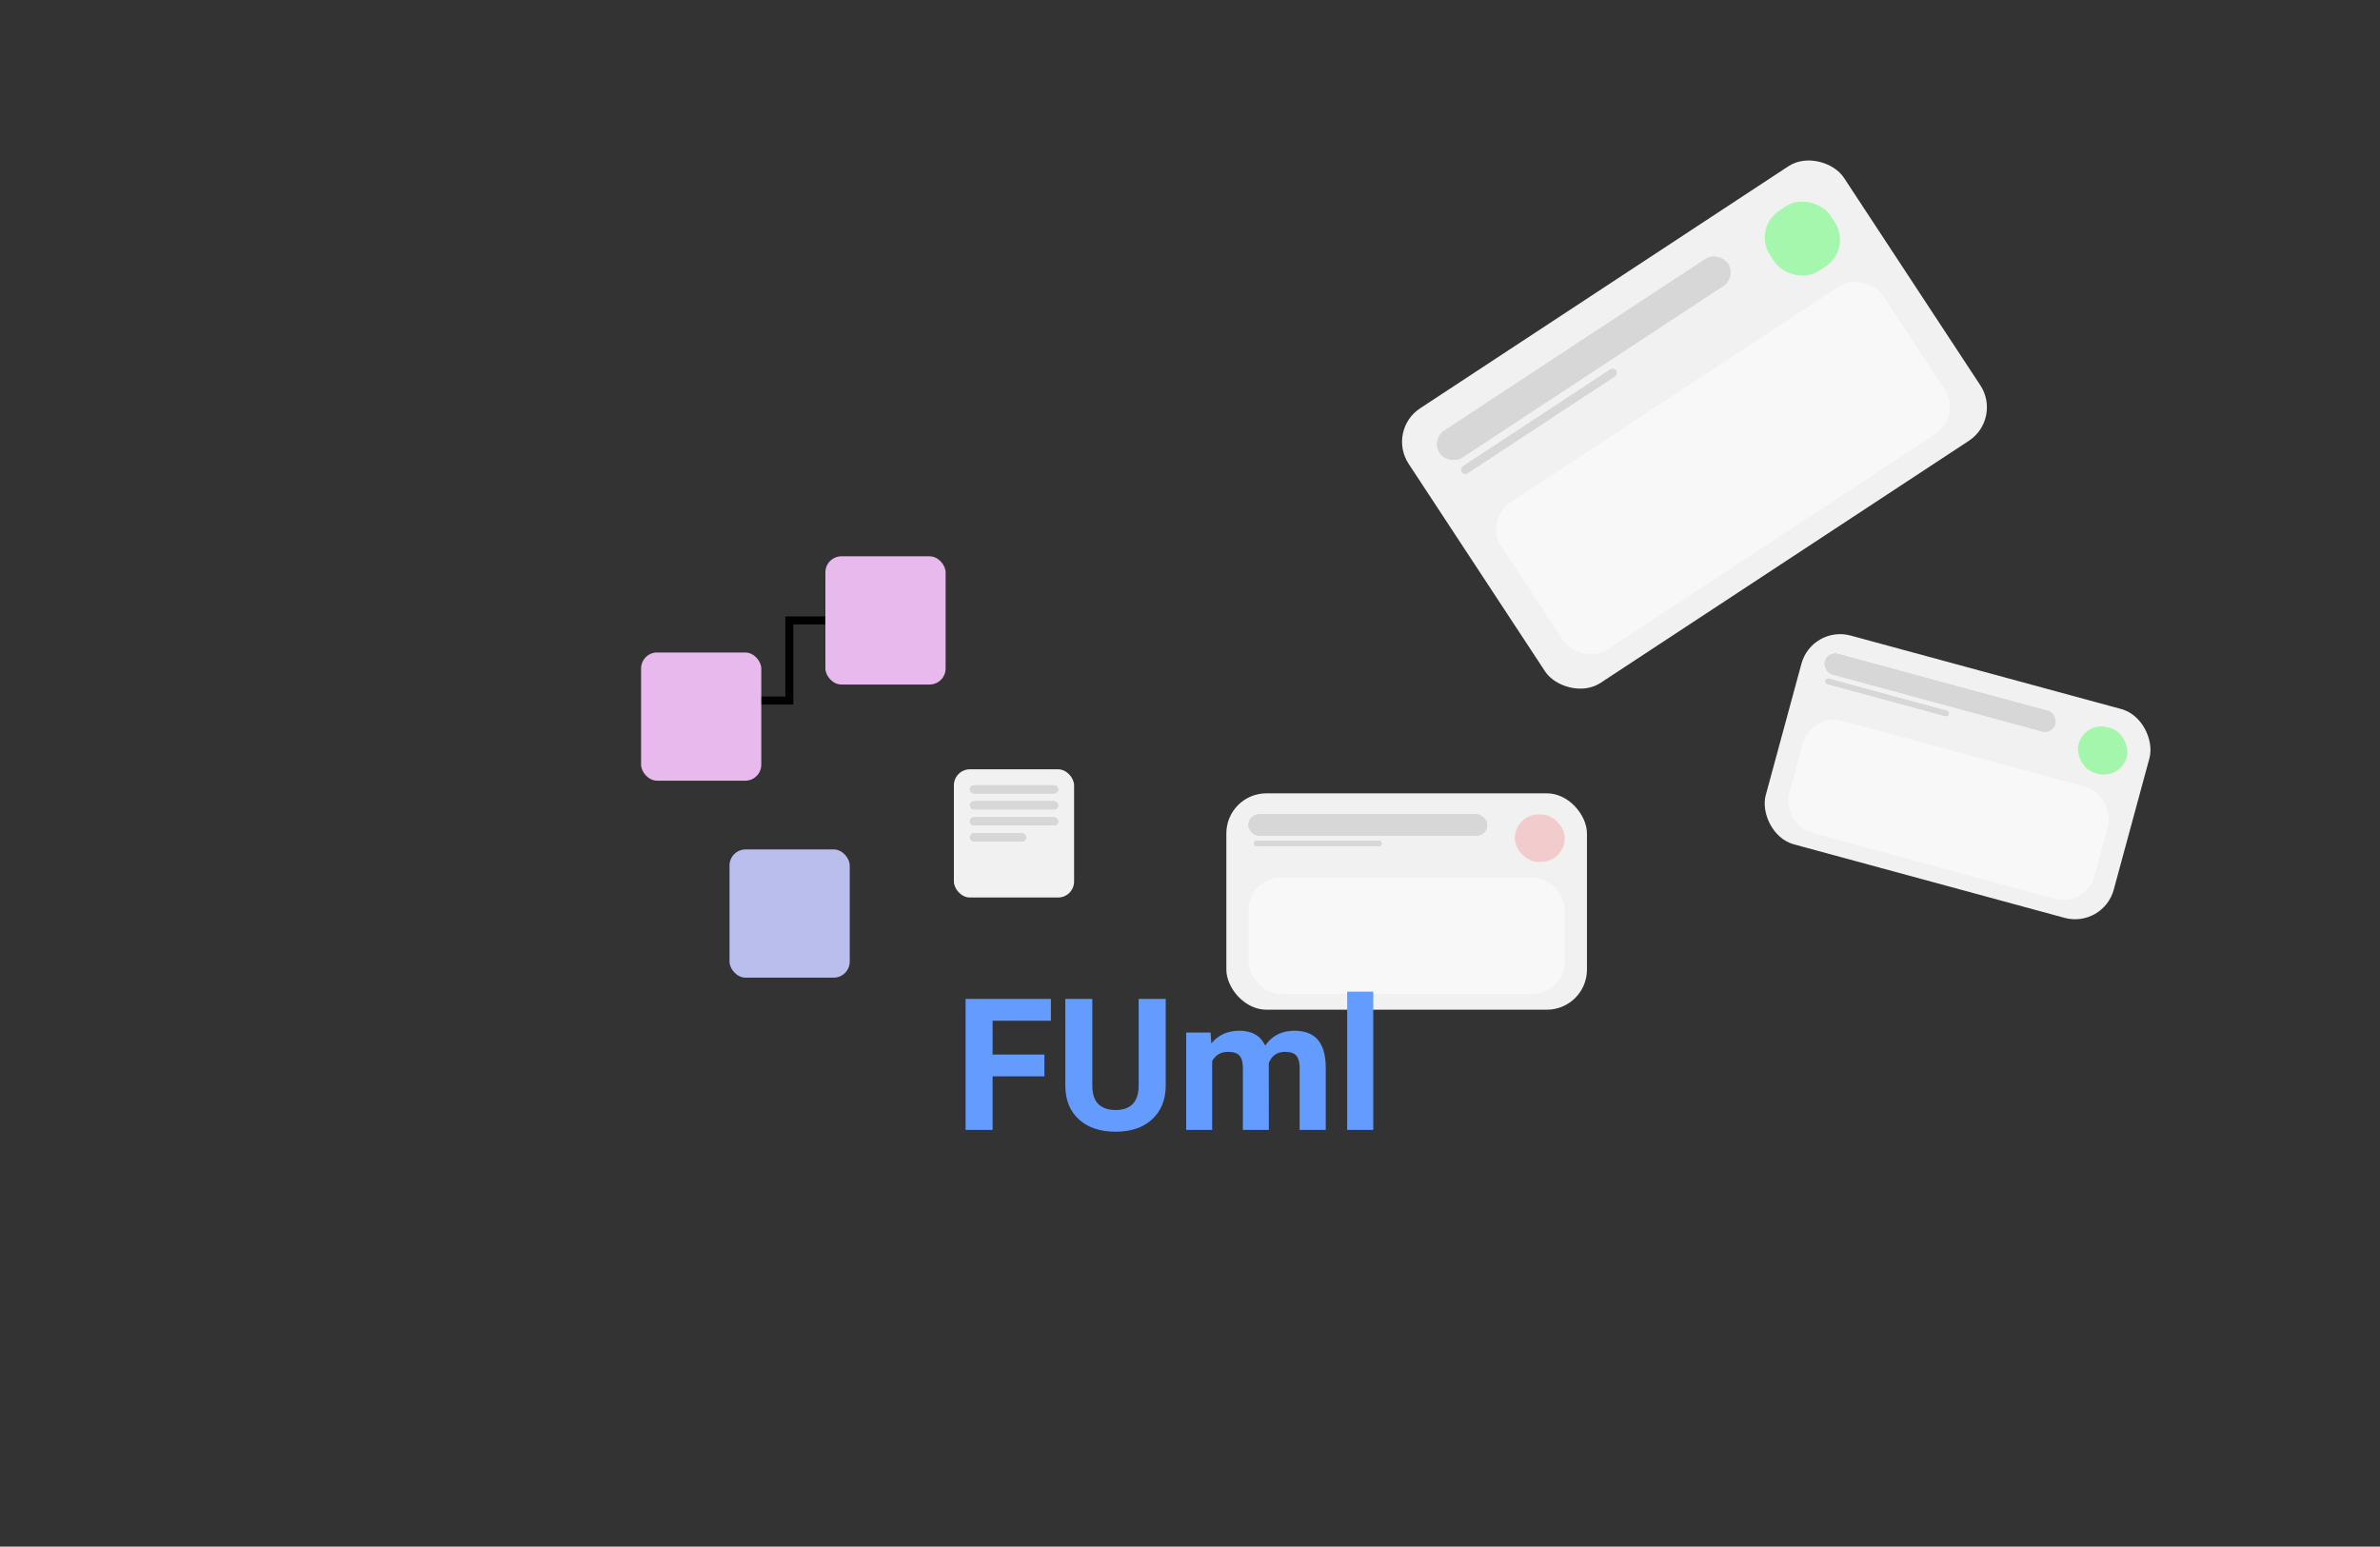 <svg width="297" height="193" viewBox="0 0 297 193" fill="none" xmlns="http://www.w3.org/2000/svg">
<rect x="0" y="0" width="297" height="193" fill="#333333" stroke="none"/>
<g clip-path="url(#clip0)">
<rect x="153.036" y="99" width="45" height="27" rx="5" fill="#F1F1F1"/>
<rect x="155.805" y="101.634" width="29.769" height="2.634" rx="1.317" fill="#D7D7D7"/>
<rect x="155.805" y="101.634" width="29.769" height="2.634" rx="1.317" fill="#D7D7D7"/>
<rect x="155.805" y="101.634" width="29.769" height="2.634" rx="1.317" fill="#D7D7D7"/>
<rect x="155.805" y="101.634" width="29.769" height="2.634" rx="1.317" fill="#D7D7D7"/>
<rect x="155.805" y="109.537" width="39.462" height="14.488" rx="4" fill="#F8F8F8"/>
<rect x="156.497" y="104.927" width="15.923" height="0.659" rx="0.329" fill="#D7D7D7"/>
<rect x="156.497" y="104.927" width="15.923" height="0.659" rx="0.329" fill="#D7D7D7"/>
<rect x="156.497" y="104.927" width="15.923" height="0.659" rx="0.329" fill="#D7D7D7"/>
<rect x="156.497" y="104.927" width="15.923" height="0.659" rx="0.329" fill="#D7D7D7"/>
<rect x="189.036" y="101.634" width="6.231" height="5.927" rx="2.963" fill="#F2CCCC"/>
<rect x="226.111" y="78" width="45" height="27" rx="5" transform="rotate(15.191 226.111 78)" fill="#F1F1F1"/>
<rect x="228.093" y="81.268" width="29.769" height="2.634" rx="1.317" transform="rotate(15.191 228.093 81.268)" fill="#D7D7D7"/>
<rect x="228.093" y="81.268" width="29.769" height="2.634" rx="1.317" transform="rotate(15.191 228.093 81.268)" fill="#D7D7D7"/>
<rect x="228.093" y="81.268" width="29.769" height="2.634" rx="1.317" transform="rotate(15.191 228.093 81.268)" fill="#D7D7D7"/>
<rect x="228.093" y="81.268" width="29.769" height="2.634" rx="1.317" transform="rotate(15.191 228.093 81.268)" fill="#D7D7D7"/>
<rect x="226.022" y="88.894" width="39.462" height="14.488" rx="4" transform="rotate(15.191 226.022 88.894)" fill="#F8F8F8"/>
<rect x="227.898" y="84.627" width="15.923" height="0.659" rx="0.329" transform="rotate(15.191 227.898 84.627)" fill="#D7D7D7"/>
<rect x="227.898" y="84.627" width="15.923" height="0.659" rx="0.329" transform="rotate(15.191 227.898 84.627)" fill="#D7D7D7"/>
<rect x="227.898" y="84.627" width="15.923" height="0.659" rx="0.329" transform="rotate(15.191 227.898 84.627)" fill="#D7D7D7"/>
<rect x="227.898" y="84.627" width="15.923" height="0.659" rx="0.329" transform="rotate(15.191 227.898 84.627)" fill="#D7D7D7"/>
<rect x="260.163" y="89.976" width="6.231" height="5.927" rx="2.963" transform="rotate(15.191 260.163 89.976)" fill="#A4F6AD"/>
<rect x="173.036" y="53.7" width="65" height="41" rx="5" transform="rotate(-33.314 173.036 53.7)" fill="#F1F1F1"/>
<rect x="178.575" y="54.846" width="43" height="4" rx="2" transform="rotate(-33.314 178.575 54.846)" fill="#D7D7D7"/>
<rect x="178.575" y="54.846" width="43" height="4" rx="2" transform="rotate(-33.314 178.575 54.846)" fill="#D7D7D7"/>
<rect x="178.575" y="54.846" width="43" height="4" rx="2" transform="rotate(-33.314 178.575 54.846)" fill="#D7D7D7"/>
<rect x="178.575" y="54.846" width="43" height="4" rx="2" transform="rotate(-33.314 178.575 54.846)" fill="#D7D7D7"/>
<rect x="185.166" y="64.874" width="57" height="22" rx="4" transform="rotate(-33.314 185.166 64.874)" fill="#F8F8F8"/>
<rect x="182.157" y="58.475" width="23" height="1" rx="0.5" transform="rotate(-33.314 182.157 58.475)" fill="#D7D7D7"/>
<rect x="182.157" y="58.475" width="23" height="1" rx="0.5" transform="rotate(-33.314 182.157 58.475)" fill="#D7D7D7"/>
<rect x="182.157" y="58.475" width="23" height="1" rx="0.5" transform="rotate(-33.314 182.157 58.475)" fill="#D7D7D7"/>
<rect x="182.157" y="58.475" width="23" height="1" rx="0.5" transform="rotate(-33.314 182.157 58.475)" fill="#D7D7D7"/>
<rect x="218.687" y="28.483" width="9" height="9" rx="4" transform="rotate(-33.314 218.687 28.483)" fill="#A4F7AD"/>
<path d="M130.333 134.318H123.865V141H120.496V124.649H131.142V127.378H123.865V131.6H130.333V134.318ZM145.472 124.649V135.419C145.472 137.208 144.911 138.623 143.788 139.664C142.672 140.704 141.145 141.225 139.206 141.225C137.296 141.225 135.78 140.719 134.657 139.709C133.534 138.698 132.961 137.309 132.939 135.542V124.649H136.308V135.441C136.308 136.512 136.563 137.294 137.072 137.788C137.588 138.275 138.3 138.518 139.206 138.518C141.1 138.518 142.062 137.522 142.092 135.531V124.649H145.472ZM151.065 128.849L151.166 130.208C152.027 129.152 153.191 128.624 154.659 128.624C156.223 128.624 157.298 129.242 157.882 130.477C158.735 129.242 159.952 128.624 161.532 128.624C162.849 128.624 163.83 129.01 164.474 129.781C165.118 130.545 165.44 131.698 165.44 133.24V141H162.183V133.251C162.183 132.562 162.048 132.061 161.779 131.746C161.509 131.424 161.034 131.263 160.352 131.263C159.379 131.263 158.705 131.727 158.331 132.656L158.342 141H155.097V133.262C155.097 132.559 154.958 132.049 154.681 131.735C154.404 131.421 153.932 131.263 153.266 131.263C152.345 131.263 151.679 131.645 151.267 132.409V141H148.021V128.849H151.065ZM171.37 141H168.113V123.75H171.37V141Z" fill="#639BFF"/>
<path d="M94.001 87.422L98.501 87.422L98.501 77.422L103.501 77.422" stroke="black"/>
<rect x="103.001" y="69.422" width="15" height="16" rx="2" fill="#E8B9EC"/>
<rect x="91.036" y="106" width="15" height="16" rx="2" fill="#B9BEEC"/>
<rect x="80.001" y="81.422" width="15" height="16" rx="2" fill="#E8B9EC"/>
<rect x="119.036" y="96" width="15" height="16" rx="2" fill="#F1F1F1"/>
<rect x="121.036" y="98" width="11" height="1" rx="0.5" fill="#D7D7D7"/>
<rect x="121.036" y="98" width="11" height="1" rx="0.5" fill="#D7D7D7"/>
<rect x="121.036" y="98" width="11" height="1" rx="0.5" fill="#D7D7D7"/>
<rect x="121.036" y="98" width="11" height="1" rx="0.5" fill="#D7D7D7"/>
<rect x="121.036" y="100" width="11" height="1" rx="0.5" fill="#D7D7D7"/>
<rect x="121.036" y="100" width="11" height="1" rx="0.5" fill="#D7D7D7"/>
<rect x="121.036" y="100" width="11" height="1" rx="0.5" fill="#D7D7D7"/>
<rect x="121.036" y="100" width="11" height="1" rx="0.5" fill="#D7D7D7"/>
<rect x="121.036" y="102" width="11" height="1" rx="0.5" fill="#D7D7D7"/>
<rect x="121.036" y="102" width="11" height="1" rx="0.5" fill="#D7D7D7"/>
<rect x="121.036" y="102" width="11" height="1" rx="0.5" fill="#D7D7D7"/>
<rect x="121.036" y="102" width="11" height="1" rx="0.5" fill="#D7D7D7"/>
<rect x="121.036" y="104" width="7" height="1" rx="0.5" fill="#D7D7D7"/>
<rect x="121.036" y="104" width="7" height="1" rx="0.5" fill="#D7D7D7"/>
<rect x="121.036" y="104" width="7" height="1" rx="0.5" fill="#D7D7D7"/>
<rect x="121.036" y="104" width="7" height="1" rx="0.5" fill="#D7D7D7"/>
</g>
<defs>
<clipPath id="clip0">
<rect width="297" height="193" fill="white"/>
</clipPath>
</defs>
</svg>
